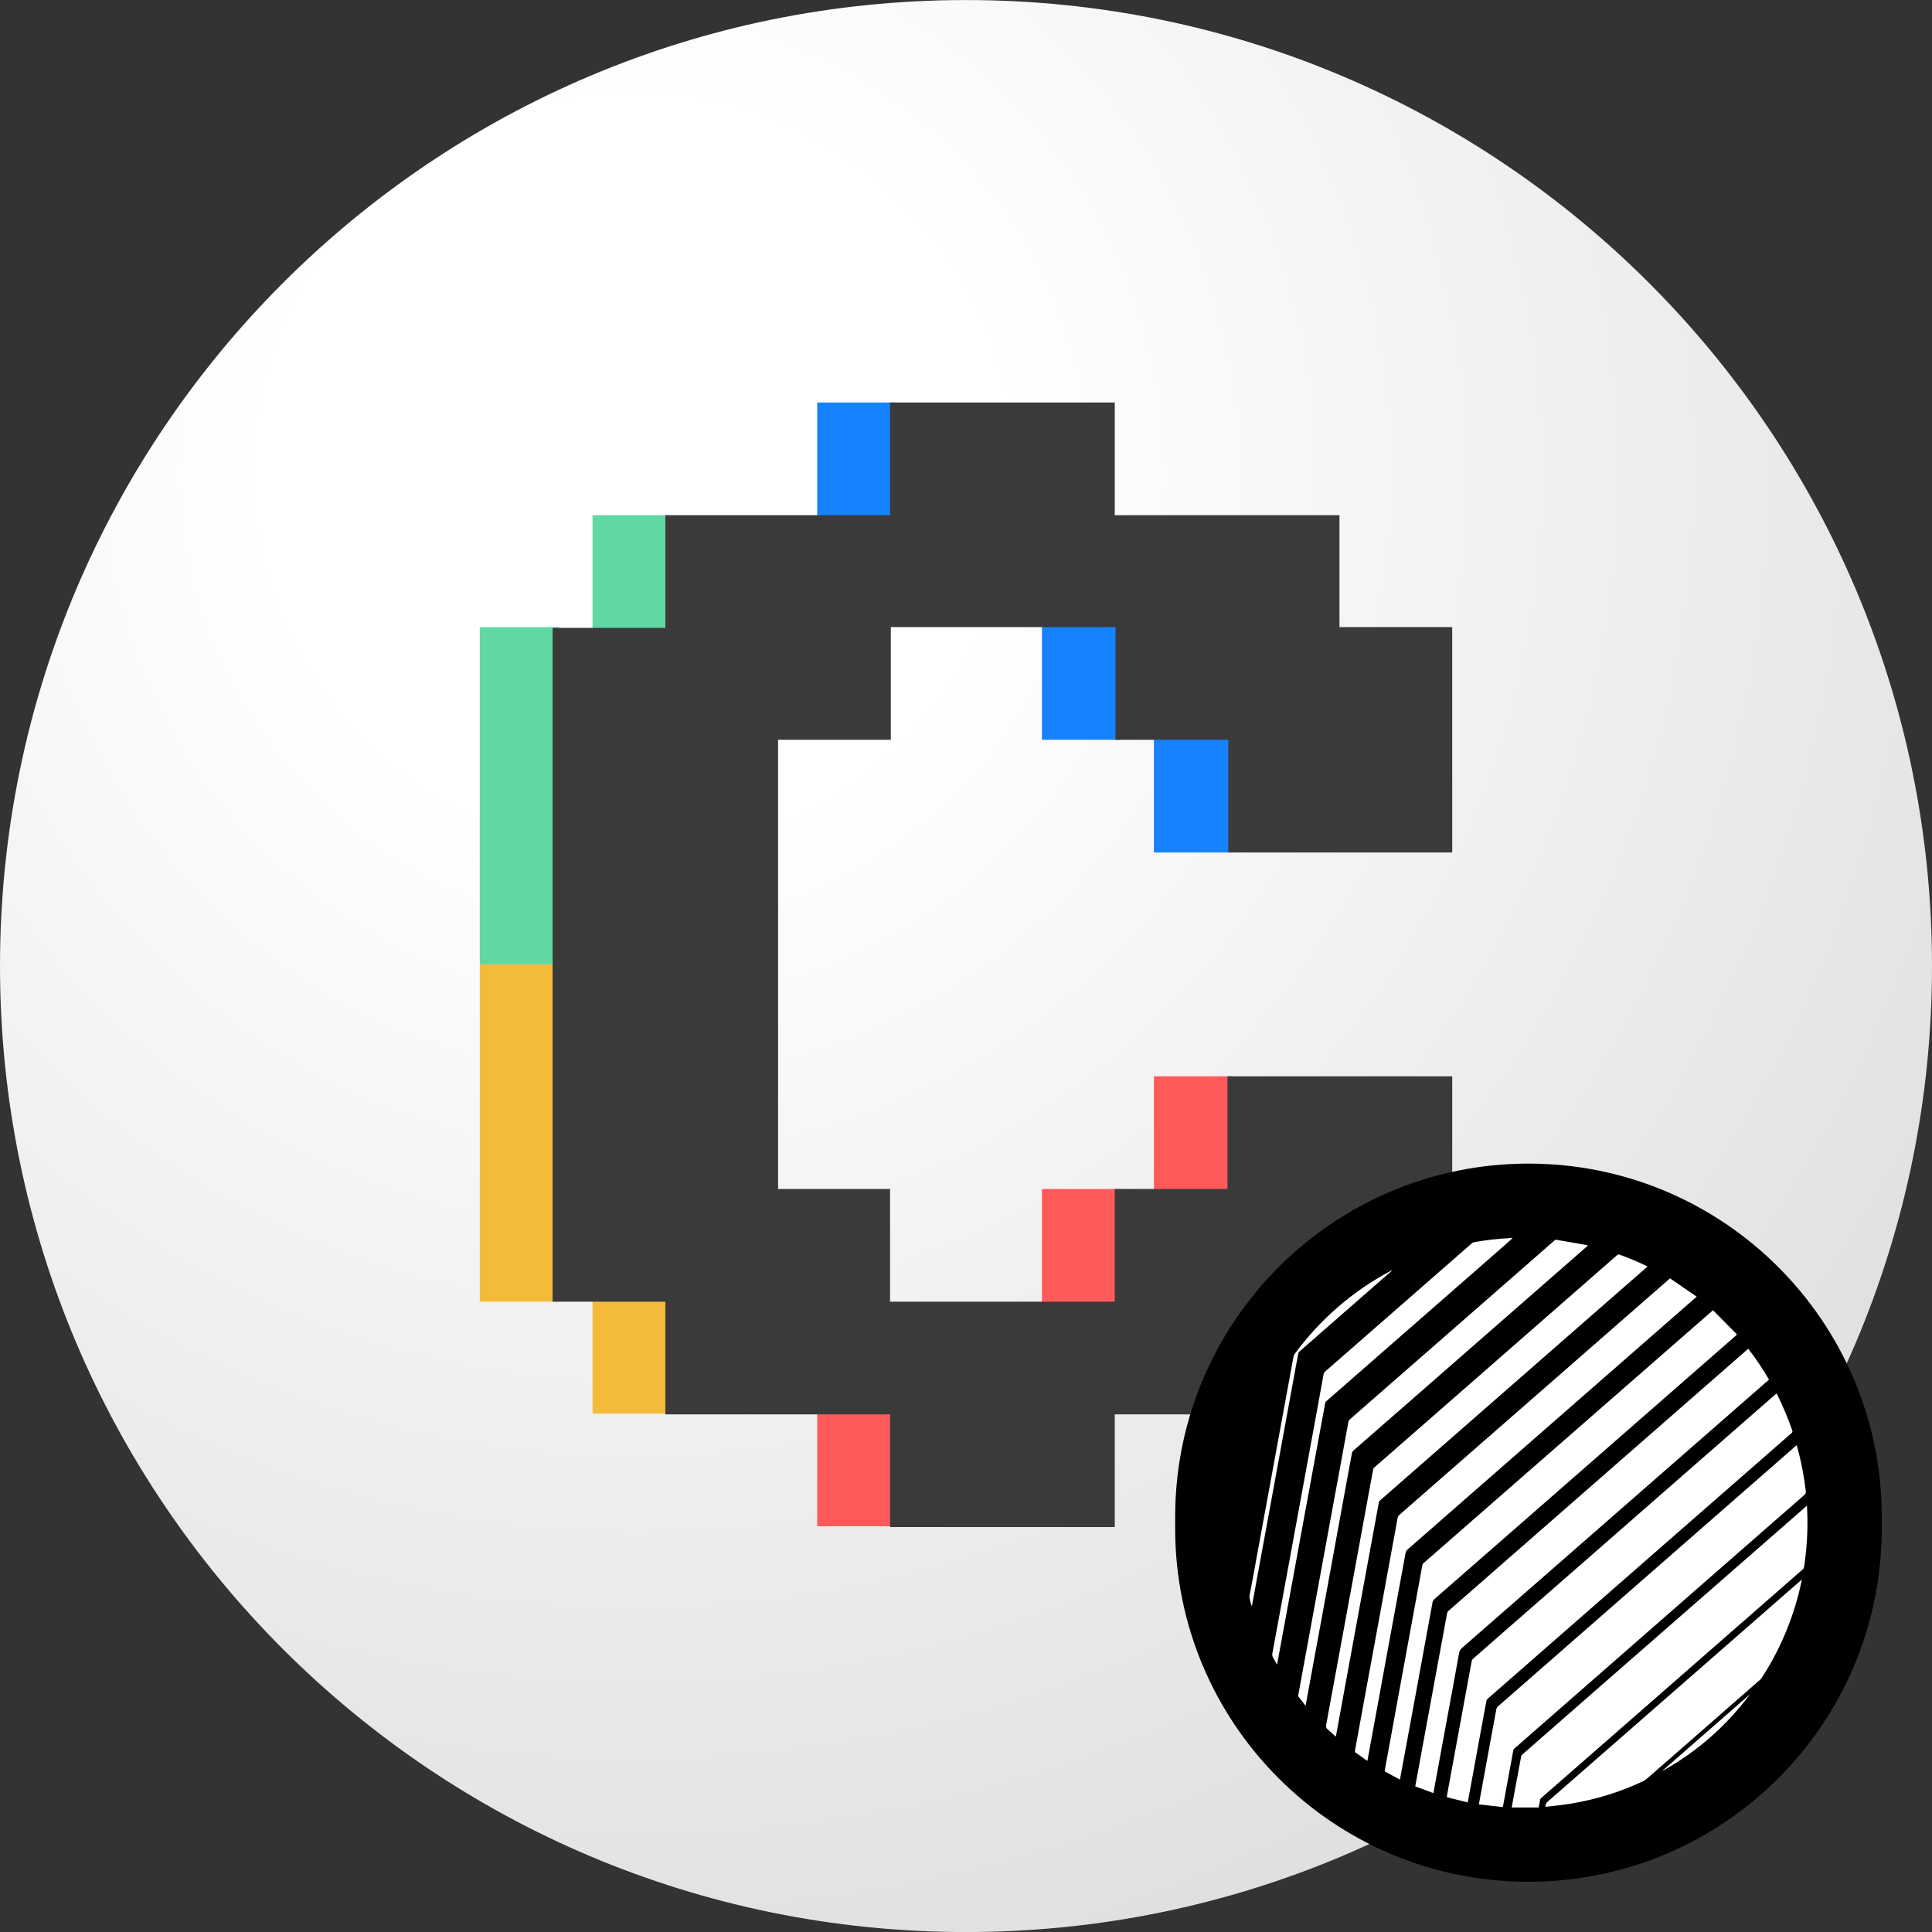 <svg xmlns="http://www.w3.org/2000/svg" viewBox="0 0 600 600" fill="none">
	<rect x="0" y="0" width="600" height="600" fill="#333333" stroke="none"/>
	<g clip-path="url(#clip0_7863_57676)">
		<path d="M300 600.014C465.684 600.014 600 465.698 600 300.014C600 134.328 465.684 0.014 300 0.014C134.315 0.014 0 134.328 0 300.014C0 465.698 134.315 600.014 300 600.014Z" fill="url(#paint0_radial_7863_57676)" />
		<path d="M347.902 193.05H323.586V229.749H347.902V193.05Z" fill="#1682FE" />
		<path d="M278.116 125H253.8V161.699H278.116V125Z" fill="#1682FE" />
		<path d="M208.33 159.997H184.015V196.696H208.33V159.997Z" fill="#60D8A4" />
		<path d="M173.559 299.5H149V404.249H173.559V299.5Z" fill="#F4BB3B" />
		<path d="M173.559 194.751H149V299.5H173.559V194.751Z" fill="#60D8A4" />
		<path d="M382.673 228.047H358.357V264.746H382.673V228.047Z" fill="#1682FE" />
		<path d="M382.673 334.254H358.357V370.953H382.673V334.254Z" fill="#FF5A5A" />
		<path d="M347.902 369.251H323.586V405.95H347.902V369.251Z" fill="#FF5A5A" />
		<path d="M278.116 437.302H253.8V474H278.116V437.302Z" fill="#FF5A5A" />
		<path d="M208.33 402.304H184.015V439.003H208.33V402.304Z" fill="#F4BB3B" />
		<path d="M451 264.503V194.751H415.986V159.997H346.2V125H276.414V159.997H206.628V194.994H171.613V404.249H206.628V439.246H276.414V474.243H346.2V439.246H415.986V404.249H451V334.254H381.214V369.251H346.2V404.249H276.414V369.251H241.642V229.749H276.657V194.751H346.443V229.749H381.457V264.746H451V264.503Z" fill="#3A3A3A" />
	</g>
    <g transform="matrix(1.2,0,0,1.2,-30,-30)">
        <path d="M329.13 417.575C329.13 367.077 370.067 326.14 420.565 326.14V326.14C471.063 326.14 512 367.077 512 417.575V420.565C512 471.063 471.063 512 420.565 512V512C370.067 512 329.13 471.063 329.13 420.565V417.575Z" fill="#3D8FCB" style="fill:#3D8FCB;fill:color(display-p3 0.239 0.561 0.796);fill-opacity:1;"/>
        <path d="M416.469 345.401C415.929 345.896 415.403 346.402 414.853 346.881C406.53 354.161 398.204 361.441 389.874 368.719C382.659 375.026 375.447 381.333 368.236 387.64C368.097 387.768 368.001 387.937 367.961 388.122C367.121 392.629 366.288 397.136 365.462 401.645C364.5 406.871 363.539 412.101 362.579 417.334C361.6 422.68 360.619 428.026 359.635 433.37C358.763 438.135 357.885 442.901 357.001 447.667C356.522 450.293 356.043 452.907 355.565 455.51L355.5 455.809C355.14 455.152 354.845 454.601 354.518 454.063C354.4 453.878 354.32 453.671 354.283 453.455C354.246 453.239 354.252 453.017 354.302 452.803C355.297 447.487 356.278 442.169 357.247 436.849C358.176 431.786 359.104 426.724 360.031 421.662C360.988 416.458 361.945 411.253 362.9 406.049L365.285 393.064C366.051 388.881 366.814 384.695 367.575 380.506C367.629 380.306 367.743 380.127 367.902 379.994C373.237 375.328 378.572 370.665 383.907 366.005L401.377 350.733C402.876 349.421 404.368 348.108 405.876 346.796C406.06 346.629 406.286 346.515 406.53 346.467C409.557 345.919 412.617 345.574 415.69 345.434C415.801 345.42 415.91 345.398 416.018 345.368L416.469 345.401Z" fill="white" style="fill:white;fill-opacity:1;"/>
        <path d="M404.833 491.462C403.099 491.029 401.418 490.599 399.729 490.192C399.455 490.123 399.419 490.005 399.464 489.752C401.061 481.096 402.652 472.44 404.238 463.783C404.784 460.794 405.327 457.804 405.893 454.821C405.952 454.599 406.079 454.4 406.256 454.254C410.4 450.611 414.557 446.974 418.728 443.343L435.413 428.767C442.665 422.423 449.917 416.078 457.169 409.734L484.546 385.806C484.604 385.753 484.667 385.711 484.765 385.639C484.843 385.77 484.918 385.881 484.981 386.003C486.461 388.986 487.749 392.061 488.835 395.211C488.891 395.33 488.902 395.467 488.865 395.594C488.827 395.721 488.744 395.83 488.632 395.9C478.653 404.611 468.679 413.327 458.71 422.05L433.348 444.226C425.555 451.038 417.762 457.853 409.97 464.672C409.827 464.798 409.727 464.966 409.685 465.151C408.961 469.039 408.244 472.928 407.535 476.82L405.062 490.307C404.984 490.658 404.918 491.029 404.833 491.462Z" fill="white" style="fill:white;fill-opacity:1;"/>
        <path d="M413.916 492.669L407.733 491.98C407.87 491.216 407.994 490.526 408.122 489.834C409.103 484.474 410.085 479.115 411.066 473.755C411.462 471.592 411.855 469.427 412.267 467.264C412.314 467.041 412.428 466.839 412.594 466.683C422.344 458.152 432.097 449.62 441.855 441.088L489.791 399.171C489.84 399.128 489.892 399.095 489.994 399.017C490.206 399.821 490.422 400.585 490.612 401.353C491.386 404.495 491.961 407.683 492.333 410.899C492.371 411.08 492.358 411.269 492.294 411.443C492.231 411.617 492.119 411.77 491.973 411.883C484.315 418.56 476.659 425.253 469.003 431.962L421.352 473.637C419.874 474.93 418.392 476.216 416.923 477.519C416.775 477.657 416.673 477.838 416.631 478.037C415.759 482.776 414.887 487.515 414.014 492.256C413.991 492.341 413.962 492.453 413.916 492.669Z" fill="white" style="fill:white;fill-opacity:1;"/>
        <path d="M395.964 489.059L391.269 487.317C391.521 485.926 391.763 484.587 392.008 483.248L394.423 470.122C395.435 464.622 396.447 459.123 397.459 453.623C398.141 449.904 398.827 446.185 399.517 442.466C399.558 442.267 399.66 442.086 399.808 441.948C406.68 435.927 413.557 429.911 420.438 423.9L477.227 374.238C477.286 374.186 477.348 374.136 477.449 374.054C479.413 376.594 481.207 379.263 482.818 382.041L423.35 434.026C416.709 439.834 410.065 445.638 403.42 451.438C402.987 451.785 402.699 452.281 402.608 452.829C401.489 459.044 400.351 465.254 399.193 471.458C398.211 476.802 397.23 482.149 396.248 487.497C396.163 487.996 396.068 488.498 395.964 489.059Z" fill="white" style="fill:white;fill-opacity:1;"/>
        <path d="M492.648 414.647C492.687 415.72 492.733 416.685 492.756 417.649C492.836 421.465 492.617 425.281 492.102 429.062C492.033 429.594 491.961 430.125 491.859 430.654C491.819 430.827 491.727 430.984 491.594 431.103C487.913 434.332 484.228 437.556 480.54 440.774L443.181 473.441C436.756 479.041 430.339 484.647 423.931 490.258C423.714 490.443 423.574 490.703 423.539 490.986C423.444 491.567 423.329 492.142 423.212 492.772H416.23C416.505 491.262 416.766 489.818 417.035 488.355C417.571 485.432 418.117 482.509 418.671 479.587C418.708 479.4 418.801 479.229 418.939 479.098C425.685 473.191 432.433 467.285 439.183 461.378L492.105 415.132L492.648 414.647Z" fill="white" style="fill:white;fill-opacity:1;"/>
        <path d="M387.263 485.542C385.991 484.86 384.747 484.197 383.514 483.517C383.465 483.468 383.427 483.408 383.404 483.342C383.382 483.276 383.374 483.206 383.383 483.137C383.926 480.118 384.486 477.105 385.039 474.093L387.656 459.753C388.578 454.722 389.503 449.685 390.43 444.642C391.303 439.829 392.184 435.024 393.074 430.227C393.106 429.944 393.241 429.683 393.453 429.495C399.527 424.196 405.599 418.891 411.669 413.58L468 364.365L468.327 364.089L474.543 370.373L474.105 370.777L418.438 419.441C411.023 425.927 403.599 432.412 396.169 438.896C395.933 439.099 395.78 439.382 395.74 439.69C394.235 447.936 392.724 456.18 391.206 464.423L387.342 485.352C387.32 485.417 387.294 485.48 387.263 485.542Z" fill="white" style="fill:white;fill-opacity:1;"/>
        <path d="M457.197 355.833L464.101 360.578L443.712 378.406C436.933 384.33 430.152 390.26 423.369 396.195L404.6 412.602C399.455 417.1 394.312 421.599 389.171 426.099C388.984 426.269 388.853 426.492 388.795 426.739C387.938 431.333 387.092 435.927 386.256 440.521L383.38 456.173C382.456 461.238 381.529 466.3 380.6 471.36L378.941 480.403C378.914 480.508 378.881 480.611 378.843 480.712C377.789 479.967 376.762 479.248 375.745 478.513C375.703 478.463 375.674 478.405 375.658 478.342C375.642 478.279 375.64 478.213 375.653 478.149C376.209 475.056 376.772 471.964 377.341 468.872C378.037 465.083 378.733 461.296 379.428 457.509C380.255 453.013 381.082 448.519 381.908 444.025C382.781 439.258 383.653 434.492 384.526 429.725C385.265 425.691 386.006 421.659 386.75 417.629C386.804 417.431 386.918 417.254 387.077 417.124C391.003 413.672 394.944 410.225 398.901 406.784L456.609 356.351L457.197 355.833Z" fill="white" style="fill:white;fill-opacity:1;"/>
        <path d="M424.95 492.577C424.94 492.328 424.988 492.08 425.089 491.853C425.19 491.625 425.342 491.424 425.533 491.265C433.869 483.995 442.197 476.719 450.518 469.436L490.87 434.164L491.325 433.78C491.148 434.597 490.997 435.306 490.84 436.008C488.91 444.235 485.575 452.064 480.983 459.149C480.835 459.38 480.655 459.588 480.45 459.769C472.463 466.77 464.472 473.757 456.479 480.731C454.712 482.273 452.946 483.814 451.179 485.351C450.919 485.588 450.629 485.788 450.315 485.945C444.301 488.777 437.922 490.749 431.363 491.806C429.354 492.134 427.322 492.325 425.301 492.574C425.184 492.582 425.067 492.583 424.95 492.577Z" fill="white" style="fill:white;fill-opacity:1;"/>
        <path d="M451.394 352.761L387.085 408.992C385.429 410.44 383.775 411.889 382.122 413.34C381.989 413.459 381.897 413.616 381.857 413.789C380.443 421.446 379.034 429.097 377.63 436.743C376.059 445.299 374.49 453.852 372.922 462.404C372.202 466.322 371.485 470.239 370.769 474.155C370.751 474.244 370.728 474.333 370.701 474.421C370.602 474.348 370.521 474.299 370.452 474.237C369.798 473.653 369.202 473.039 368.538 472.491C368.378 472.366 368.261 472.194 368.203 472C368.144 471.806 368.147 471.598 368.211 471.405C369.663 463.573 371.105 455.74 372.536 447.906C373.831 440.862 375.128 433.817 376.426 426.771C377.455 421.153 378.484 415.535 379.511 409.917C379.796 408.358 380.08 406.8 380.378 405.244C380.415 405.083 380.501 404.936 380.623 404.824C388.789 397.677 396.958 390.535 405.131 383.396L426.887 364.364C432.425 359.525 437.962 354.682 443.5 349.837C443.581 349.747 443.688 349.686 443.806 349.663C443.923 349.639 444.046 349.654 444.154 349.706C446.619 350.597 449.036 351.616 451.394 352.761Z" fill="white" style="fill:white;fill-opacity:1;"/>
        <path d="M362.859 466.418C362.205 465.604 361.626 464.872 361.06 464.121C360.981 463.975 360.96 463.805 361.001 463.645C361.42 461.312 361.852 458.979 362.28 456.649C363.109 452.153 363.935 447.658 364.757 443.162C365.603 438.538 366.452 433.913 367.302 429.288L369.628 416.615C370.453 412.133 371.278 407.648 372.105 403.161C372.716 399.83 373.324 396.491 373.931 393.146C373.978 392.8 374.151 392.483 374.418 392.257C381.873 385.753 389.324 379.244 396.773 372.729L413.533 358.074C418.094 354.088 422.654 350.099 427.215 346.107C427.296 346.017 427.399 345.948 427.513 345.907C427.627 345.865 427.749 345.853 427.869 345.87C430.506 346.336 433.143 346.797 435.78 347.252C435.843 347.267 435.905 347.289 435.963 347.318C435.855 347.419 435.767 347.511 435.675 347.593L390.328 387.246C385.333 391.622 380.335 395.986 375.334 400.339C375.074 400.555 374.903 400.858 374.853 401.192C373.78 407.099 372.698 412.998 371.608 418.889C370.548 424.669 369.492 430.449 368.441 436.229C367.15 443.275 365.853 450.32 364.551 457.364C364.017 460.263 363.485 463.162 362.958 466.06C362.935 466.152 362.905 466.234 362.859 466.418Z" fill="white" style="fill:white;fill-opacity:1;"/>
        <path d="M348.911 440.583C348.673 439.898 348.492 439.194 348.368 438.48C348.312 437.938 348.505 437.371 348.607 436.816C349.673 430.995 350.742 425.172 351.813 419.349C352.847 413.735 353.879 408.12 354.911 402.502C355.943 396.884 356.978 391.242 358.016 385.576C358.594 382.406 359.177 379.234 359.766 376.06C359.816 375.823 359.917 375.599 360.06 375.404C366.608 366.476 375.076 359.141 384.836 353.943C384.964 353.874 385.095 353.812 385.222 353.749C385.256 353.747 385.29 353.747 385.324 353.749C385.141 353.913 384.997 354.054 384.833 354.189C377.01 361.03 369.186 367.869 361.363 374.708C361.151 374.879 361.01 375.122 360.967 375.391C359.761 382.012 358.545 388.633 357.319 395.253C356.093 401.873 354.88 408.499 353.681 415.132C352.518 421.476 351.353 427.814 350.184 434.145C349.806 436.193 349.431 438.24 349.058 440.288C349.038 440.386 349.009 440.485 348.986 440.58L348.911 440.583Z" fill="white" style="fill:white;fill-opacity:1;"/>
        <path d="M455.088 483.403C462.691 476.759 470.293 470.113 477.894 463.465C471.804 471.673 464.026 478.473 455.088 483.403Z" fill="white" style="fill:white;fill-opacity:1;"/>
    </g>
	<defs>
		<radialGradient id="paint0_radial_7863_57676" cx="0" cy="0" r="1" gradientUnits="userSpaceOnUse" gradientTransform="translate(196 143.514) rotate(54.168) scale(497.082 497.082)">
			<stop offset="0.231" stop-color="white" />
			<stop offset="1" stop-color="#DFDFDF" />
		</radialGradient>
		<clipPath id="clip0_7863_57676">
			<rect width="600" height="600" fill="white" />
		</clipPath>
	</defs>
</svg>